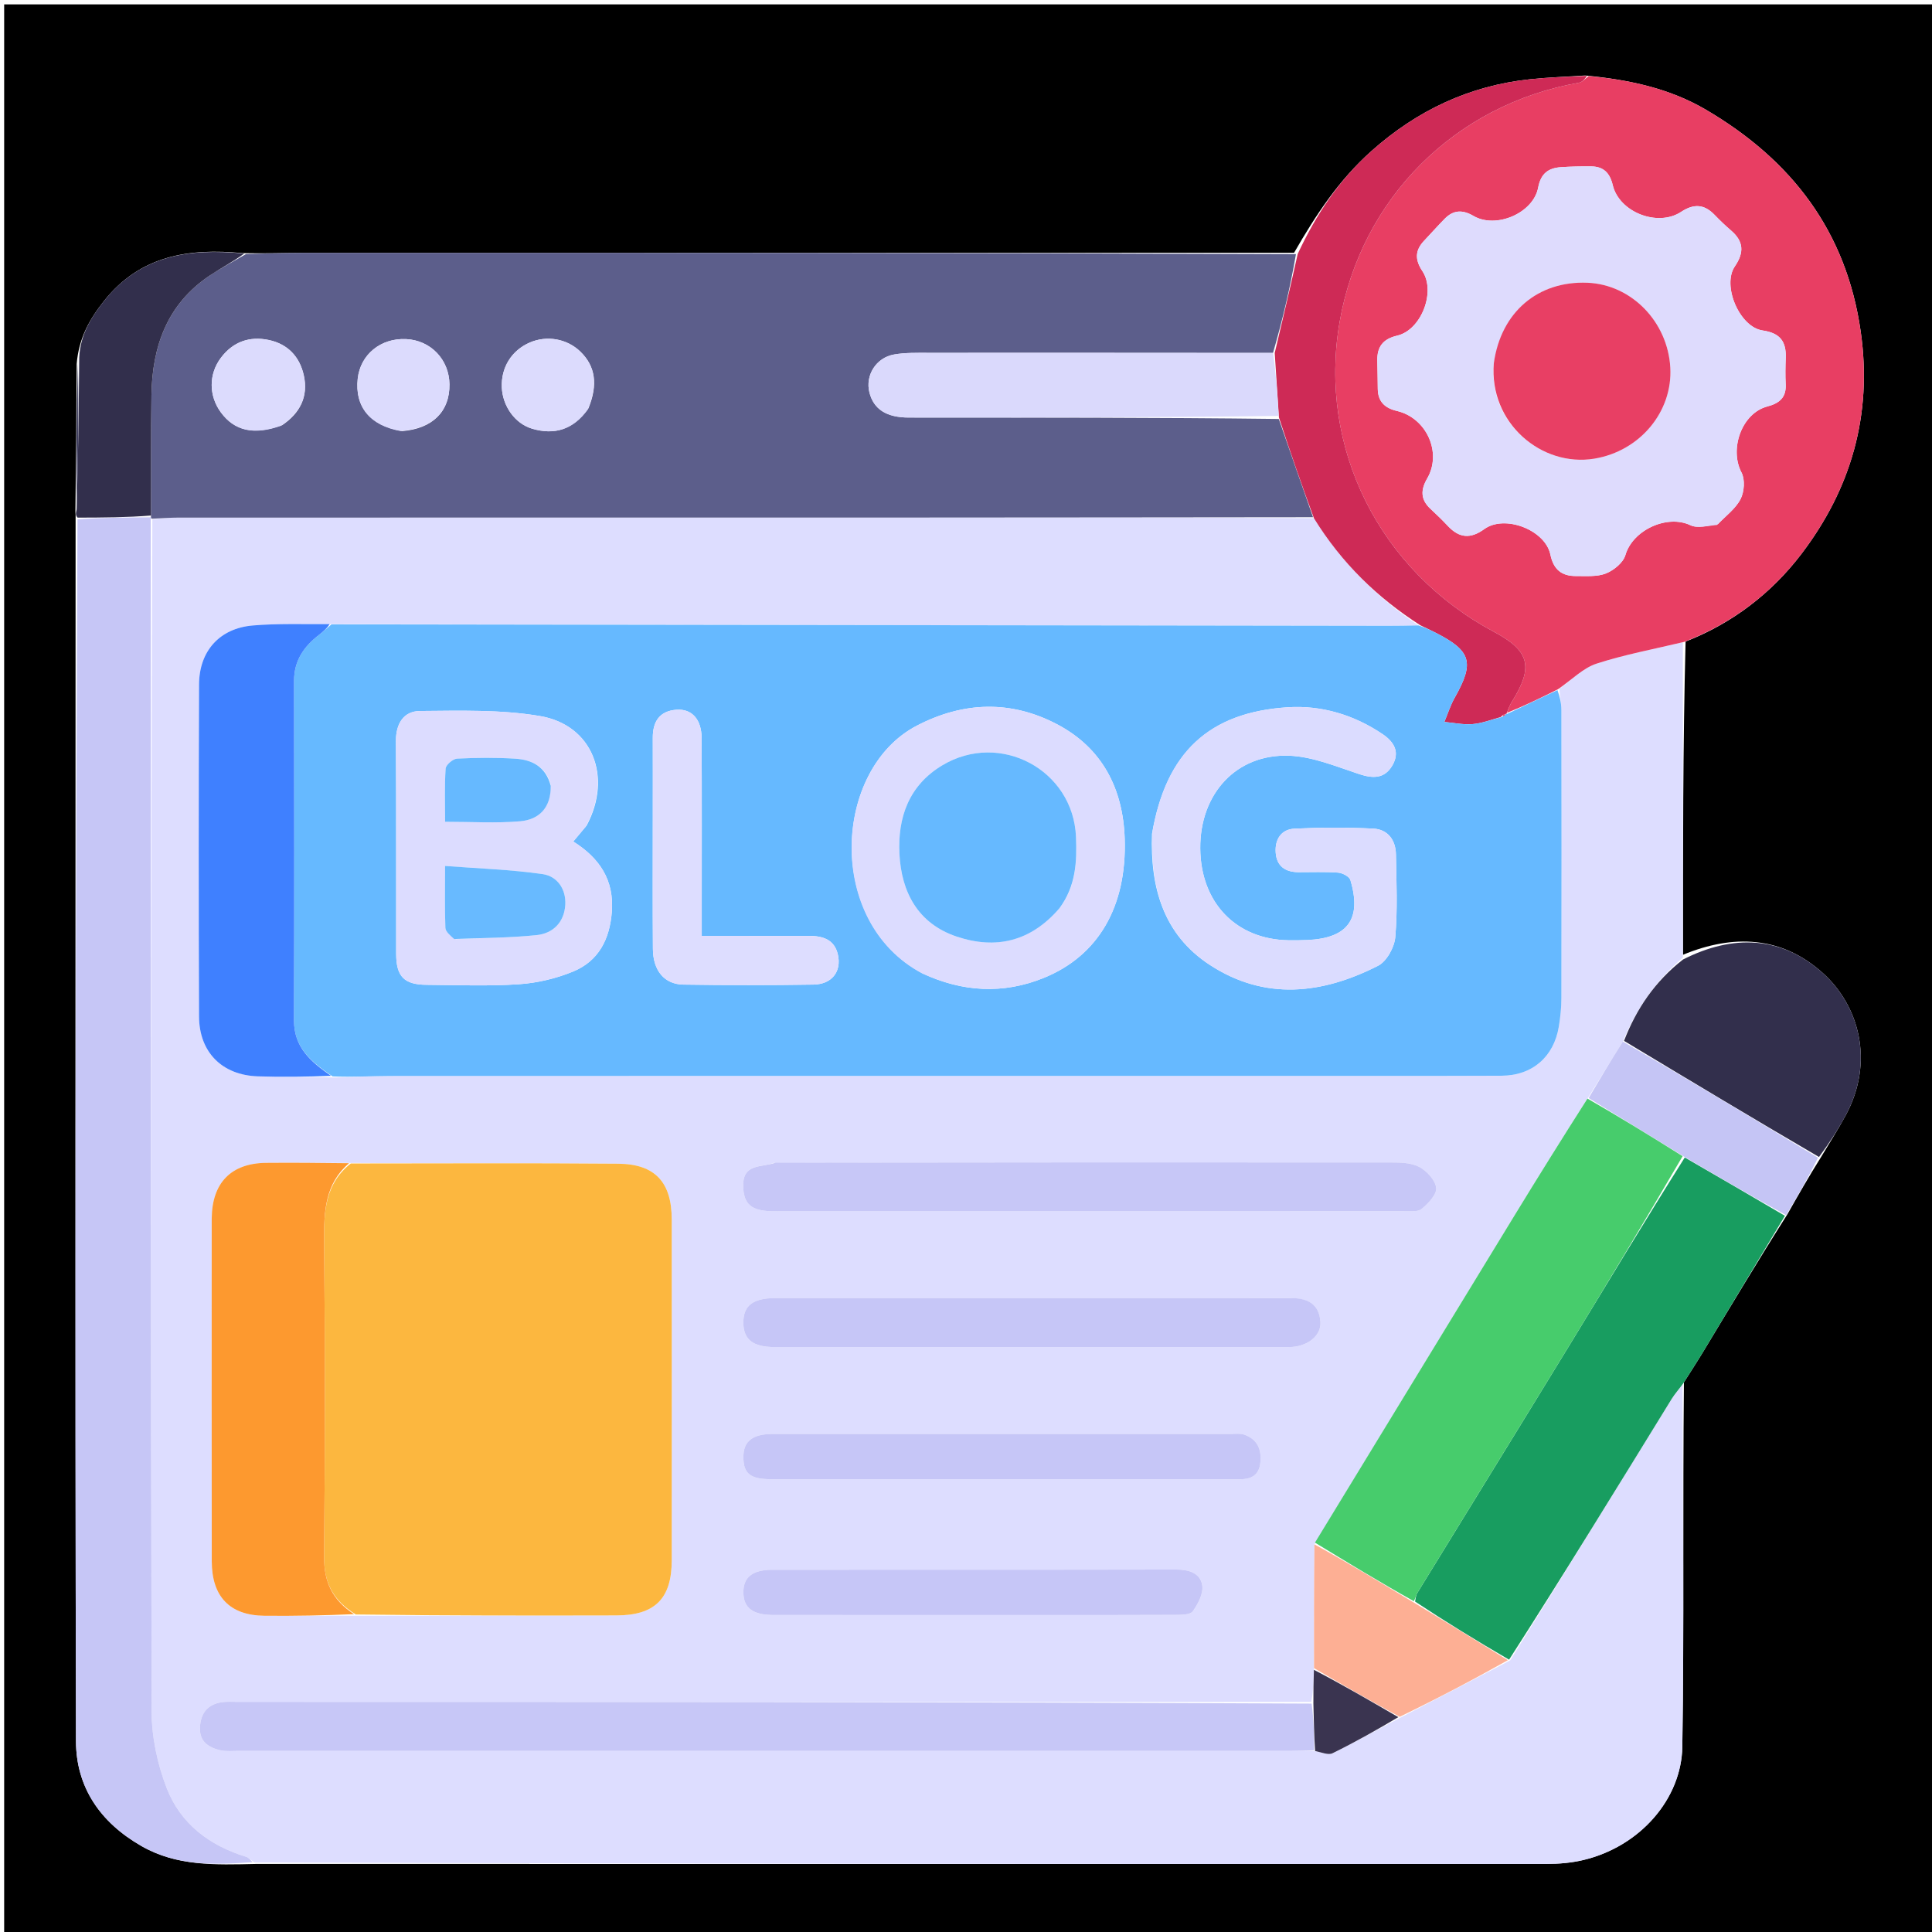 <svg version="1.1" id="Layer_1" xmlns="http://www.w3.org/2000/svg" xmlns:xlink="http://www.w3.org/1999/xlink" x="0px" y="0px"
	 width="100%" viewBox="0 0 512 512" enable-background="new 0 0 512 512" xml:space="preserve">
<path fill="#000000" opacity="1" stroke="none" 
	d="
M513,177 
	C513,289.306 513,401.112 513,512.959 
	C342.402,512.959 171.805,512.959 1.103,512.959 
	C1.103,342.444 1.103,171.888 1.103,1.166 
	C171.667,1.166 342.333,1.166 513,1.166 
	C513,59.529 513,118.014 513,177 
M19.985,135.673 
	C20.027,136.168 20.069,136.663 20.034,138.073 
	C20.018,245.849 19.891,353.626 20.137,461.401 
	C20.165,473.613 26.541,482.953 37.471,489.213 
	C46.867,494.594 56.875,494.218 67.946,493.964 
	C181.93,493.977 295.915,493.997 409.9,493.959 
	C413.129,493.957 416.439,493.672 419.571,492.93 
	C434.675,489.349 445.615,476.687 445.83,462.891 
	C446.33,430.906 445.927,398.906 446.258,366.33 
	C447.99,363.584 449.77,360.866 451.446,358.086 
	C458.655,346.134 465.833,334.164 473.654,321.833 
	C476.456,316.888 479.258,311.944 482.61,306.611 
	C484.8,302.92 487.123,299.301 489.157,295.526 
	C496.748,281.432 492.752,266.582 483.071,257.871 
	C472.113,248.012 459.286,247.544 446.014,253.021 
	C445.999,225.411 445.985,197.801 446.699,170.015 
	C459.125,165.176 469.522,157.15 477.397,146.799 
	C490.513,129.56 496.246,109.978 493.117,87.939 
	C489.326,61.228 474.736,42.377 452.111,29.086 
	C442.594,23.495 431.96,21.147 420.104,20.01 
	C415.193,20.335 410.265,20.495 405.375,21.016 
	C389.3,22.73 375.409,29.35 363.398,40.066 
	C354.945,47.608 348.775,56.811 342.945,66.985 
	C255.355,66.991 167.766,66.991 80.176,67.015 
	C75.183,67.017 70.189,67.214 64.252,67.081 
	C50.08,65.722 37.138,67.657 27.539,79.792 
	C23.722,84.616 20.884,89.604 20.324,96.465 
	C20.244,109.286 20.163,122.108 19.985,135.673 
z"/>
<path fill="#DDDDFF" opacity="1" stroke="none" 
	d="
M445.97,170.191 
	C445.985,197.801 445.999,225.411 445.963,253.807 
	C438.559,260.084 433.652,267.363 430.07,276.02 
	C426.839,281.13 423.922,286.06 420.698,291.136 
	C414.008,301.618 407.581,311.926 401.248,322.292 
	C383.637,351.12 366.065,379.971 348.339,409.275 
	C348.21,420.515 348.219,431.291 348.198,442.517 
	C348.102,445.651 348.035,448.336 347.501,451.019 
	C252.383,451.016 157.732,451.014 63.081,451.016 
	C61.582,451.016 60.053,450.891 58.591,451.137 
	C54.956,451.749 53.188,454.052 52.995,457.711 
	C52.793,461.524 55.217,463.089 58.338,463.826 
	C59.924,464.2 61.654,463.995 63.318,463.995 
	C156.303,464 249.288,464.001 342.273,463.993 
	C344.271,463.993 346.269,463.897 348.521,464.035 
	C350.242,464.395 352.012,465.18 353.126,464.632 
	C359.135,461.675 364.982,458.387 371.245,455.123 
	C381.03,450.076 390.453,445.12 400.203,440.023 
	C414.67,416.848 428.805,393.81 442.97,370.791 
	C443.815,369.419 444.911,368.202 445.891,366.912 
	C445.927,398.906 446.33,430.906 445.83,462.891 
	C445.615,476.687 434.675,489.349 419.571,492.93 
	C416.439,493.672 413.129,493.957 409.9,493.959 
	C295.915,493.997 181.93,493.977 67.387,493.56 
	C66.313,492.79 65.848,492.257 65.275,492.083 
	C55.512,489.126 47.811,483.286 44.159,473.823 
	C41.716,467.491 40.2,460.371 40.183,453.599 
	C39.922,348.362 39.974,243.125 40.376,137.665 
	C42.953,137.349 45.109,137.173 47.265,137.173 
	C112.535,137.158 177.805,137.171 243.076,137.157 
	C278.041,137.149 313.006,137.099 348.197,137.317 
	C355.505,149.172 364.983,158.397 375.898,165.742 
	C372.905,165.806 370.409,165.851 367.912,165.848 
	C274.552,165.724 181.192,165.595 87.382,165.4 
	C80.275,165.445 73.588,165.194 66.971,165.759 
	C58.194,166.508 52.782,172.531 52.748,181.41 
	C52.636,210.725 52.631,240.042 52.746,269.357 
	C52.783,278.866 58.859,284.926 68.329,285.242 
	C74.812,285.457 81.306,285.353 88.203,285.536 
	C93.587,285.493 98.563,285.145 103.54,285.143 
	C181.519,285.108 259.498,285.119 337.478,285.118 
	C357.639,285.117 377.8,285.16 397.961,285.078 
	C406.093,285.046 411.812,280.04 413.112,272.035 
	C413.51,269.582 413.783,267.079 413.787,264.598 
	C413.836,239.105 413.832,213.612 413.786,188.119 
	C413.782,186.332 413.33,184.546 413.27,182.499 
	C416.654,180.056 419.576,177.017 423.113,175.869 
	C430.561,173.451 438.332,172.025 445.97,170.191 
M94.952,428.2 
	C117.758,428.17 140.564,428.152 163.371,428.104 
	C173.551,428.083 178.008,423.66 178.015,413.528 
	C178.036,383.396 178.036,353.263 178.014,323.131 
	C178.007,313.352 173.625,308.481 163.868,308.397 
	C140.238,308.195 116.604,308.333 92.048,308.191 
	C84.886,308.177 77.725,308.096 70.565,308.165 
	C61.26,308.253 56.21,313.429 56.109,322.833 
	C56.087,324.831 56.104,326.83 56.104,328.829 
	C56.104,357.141 56.08,385.453 56.118,413.765 
	C56.131,423.133 60.889,428.092 70.059,428.194 
	C78.048,428.282 86.039,428.1 94.952,428.2 
M205.075,308.179 
	C201.835,309.447 196.894,308.24 196.956,314.19 
	C197.007,319.11 199.053,320.996 205.132,320.997 
	C260.739,321.004 316.345,321.006 371.952,320.98 
	C373.593,320.979 375.705,321.238 376.769,320.365 
	C378.511,318.935 380.797,316.536 380.601,314.8 
	C380.369,312.739 378.102,310.271 376.075,309.221 
	C373.866,308.077 370.92,308.062 368.295,308.06 
	C314.187,308.016 260.079,308.046 205.075,308.179 
M341.19,344.002 
	C295.925,344.003 250.66,343.993 205.394,344.014 
	C199.425,344.017 196.908,346.099 196.999,350.701 
	C197.085,355.016 199.572,356.982 205.301,356.985 
	C250.733,357.007 296.164,357.004 341.596,356.987 
	C346.362,356.986 350.151,354.055 349.931,350.389 
	C349.644,345.583 346.544,343.893 341.19,344.002 
M289.5,392.016 
	C302.484,392.014 315.467,391.994 328.451,392.024 
	C331.504,392.031 333.619,391.058 333.996,387.675 
	C334.393,384.103 333.224,381.413 329.716,380.185 
	C328.666,379.818 327.407,380.006 326.245,380.006 
	C285.795,379.999 245.346,379.995 204.897,380.006 
	C199.457,380.007 197.028,381.905 197.007,386.045 
	C196.984,390.568 198.797,392.011 204.605,392.012 
	C232.57,392.019 260.535,392.016 289.5,392.016 
M273.5,428.001 
	C286.152,428.001 298.805,428.032 311.457,427.962 
	C313.059,427.953 315.424,427.957 316.099,427.006 
	C317.489,425.048 318.939,422.3 318.608,420.147 
	C318.102,416.854 315.051,415.937 311.665,415.944 
	C276.039,416.02 240.413,415.984 204.787,415.998 
	C199.377,416 196.923,417.984 197.007,422.141 
	C197.088,426.18 199.55,427.994 205.077,427.997 
	C227.551,428.008 250.026,428.001 273.5,428.001 
z"/>
<path fill="#5C5E8B" opacity="1" stroke="none" 
	d="
M347.972,137.068 
	C313.006,137.099 278.041,137.149 243.076,137.157 
	C177.805,137.171 112.535,137.158 47.265,137.173 
	C45.109,137.173 42.953,137.349 40.374,137.466 
	C39.951,137.49 39.975,137.092 40.021,136.618 
	C40.079,125.675 39.976,115.204 40.135,104.737 
	C40.332,91.81 44.289,80.584 55.567,73.039 
	C58.666,70.967 61.98,69.217 65.196,67.32 
	C70.189,67.214 75.183,67.017 80.176,67.015 
	C167.766,66.991 255.355,66.991 343.444,67.338 
	C341.901,76.308 339.857,84.927 337.357,93.531 
	C306.572,93.508 276.244,93.487 245.916,93.506 
	C242.924,93.507 239.879,93.432 236.955,93.941 
	C232.145,94.778 229.256,99.5 230.406,104.015 
	C231.525,108.409 234.861,110.65 240.839,110.653 
	C273.499,110.673 306.16,110.634 338.897,111.031 
	C341.972,119.988 344.972,128.528 347.972,137.068 
M155.942,108.216 
	C158.509,101.943 157.805,97.042 153.78,93.16 
	C150.25,89.754 144.916,88.809 140.375,90.783 
	C135.569,92.872 132.758,97.395 132.988,102.669 
	C133.202,107.579 136.423,112.257 141.042,113.614 
	C146.849,115.321 151.869,113.964 155.942,108.216 
M74.798,112.662 
	C79.522,109.474 81.757,105.099 80.506,99.447 
	C79.412,94.509 76.239,91.161 71.244,90.106 
	C66.118,89.024 61.716,90.566 58.502,94.875 
	C55.283,99.193 55.311,104.875 58.515,109.257 
	C62.108,114.17 67.24,115.41 74.798,112.662 
M106.58,114.247 
	C114.614,113.616 119.205,109.068 119.112,101.832 
	C119.028,95.272 114.126,90.167 107.62,89.864 
	C100.885,89.551 95.501,93.957 94.8,100.357 
	C93.99,107.739 97.987,112.801 106.58,114.247 
z"/>
<path fill="#E83E63" opacity="1" stroke="none" 
	d="
M446.335,170.103 
	C438.332,172.025 430.561,173.451 423.113,175.869 
	C419.576,177.017 416.654,180.056 412.925,182.63 
	C408.039,185.102 403.681,187.182 399.356,188.909 
	C399.826,187.663 400.19,186.724 400.714,185.885 
	C406.443,176.709 405.362,172.479 395.977,167.476 
	C365.517,151.236 349.241,118.616 355.009,85.367 
	C360.696,52.59 385.645,27.677 418.444,21.923 
	C419.378,21.759 420.168,20.772 421.025,20.169 
	C431.96,21.147 442.594,23.495 452.111,29.086 
	C474.736,42.377 489.326,61.228 493.117,87.939 
	C496.246,109.978 490.513,129.56 477.397,146.799 
	C469.522,157.15 459.125,165.176 446.335,170.103 
M455.29,138.894 
	C457.342,136.715 459.95,134.823 461.264,132.265 
	C462.258,130.33 462.49,127.079 461.516,125.226 
	C458.23,118.975 461.6,109.488 468.375,107.712 
	C471.521,106.888 473.4,105.367 473.225,101.863 
	C473.108,99.539 473.145,97.201 473.235,94.874 
	C473.405,90.541 471.786,88.254 467.101,87.576 
	C460.991,86.692 456.298,75.672 459.742,70.61 
	C462.288,66.869 462.089,63.939 458.703,61.047 
	C457.186,59.752 455.747,58.356 454.36,56.921 
	C451.602,54.068 448.865,53.947 445.499,56.157 
	C439.297,60.229 429.105,56.243 427.393,49.064 
	C426.599,45.735 424.894,44.115 421.605,44.098 
	C418.944,44.084 416.276,44.12 413.624,44.308 
	C410.288,44.544 408.325,46.014 407.631,49.708 
	C406.36,56.477 396.459,60.723 390.486,57.224 
	C387.585,55.525 385.161,55.623 382.853,57.983 
	C380.992,59.886 379.216,61.871 377.392,63.809 
	C374.98,66.37 374.941,68.829 376.949,71.846 
	C380.59,77.314 376.628,87.465 370.291,88.941 
	C366.523,89.818 364.914,91.876 365.008,95.58 
	C365.072,98.077 365.086,100.574 365.126,103.071 
	C365.18,106.424 366.988,108.152 370.175,108.896 
	C378.054,110.735 382.217,119.954 378.216,126.814 
	C376.447,129.846 376.452,132.404 379.094,134.852 
	C380.68,136.323 382.236,137.833 383.719,139.408 
	C386.718,142.593 389.669,142.883 393.362,140.209 
	C398.759,136.301 409.502,140.421 410.864,146.952 
	C411.709,151.007 413.911,152.689 417.72,152.657 
	C420.374,152.634 423.256,152.897 425.608,151.959 
	C427.688,151.13 430.169,149.105 430.746,147.109 
	C432.656,140.498 441.77,136.245 447.989,139.193 
	C449.845,140.073 452.462,139.347 455.29,138.894 
z"/>
<path fill="#C6C6F6" opacity="1" stroke="none" 
	d="
M39.953,137.689 
	C39.974,243.125 39.922,348.362 40.183,453.599 
	C40.2,460.371 41.716,467.491 44.159,473.823 
	C47.811,483.286 55.512,489.126 65.275,492.083 
	C65.848,492.257 66.313,492.79 66.924,493.492 
	C56.875,494.218 46.867,494.594 37.471,489.213 
	C26.541,482.953 20.165,473.613 20.137,461.401 
	C19.891,353.626 20.018,245.849 20.534,137.636 
	C27.347,137.164 33.661,137.128 39.975,137.092 
	C39.975,137.092 39.951,137.49 39.953,137.689 
z"/>
<path fill="#189D60" opacity="1" stroke="none" 
	d="
M446.075,366.621 
	C444.911,368.202 443.815,369.419 442.97,370.791 
	C428.805,393.81 414.67,416.848 399.923,439.83 
	C391.207,434.778 383.098,429.777 375.003,424.423 
	C375.197,423.438 375.245,422.726 375.576,422.188 
	C388.938,400.407 402.369,378.668 415.698,356.867 
	C425.909,340.166 435.997,323.389 446.483,306.745 
	C455.559,311.963 464.291,317.082 473.022,322.2 
	C465.833,334.164 458.655,346.134 451.446,358.086 
	C449.77,360.866 447.99,363.584 446.075,366.621 
z"/>
<path fill="#CE2A56" opacity="1" stroke="none" 
	d="
M420.565,20.09 
	C420.168,20.772 419.378,21.759 418.444,21.923 
	C385.645,27.677 360.696,52.59 355.009,85.367 
	C349.241,118.616 365.517,151.236 395.977,167.476 
	C405.362,172.479 406.443,176.709 400.714,185.885 
	C400.19,186.724 399.826,187.663 399.324,188.895 
	C399.261,189.234 399.243,189.168 399.004,189.196 
	C398.447,189.335 398.208,189.537 397.704,190.023 
	C394.968,190.807 392.598,191.719 390.173,191.902 
	C387.734,192.087 385.24,191.546 382.77,191.323 
	C383.672,189.174 384.371,186.911 385.511,184.896 
	C390.796,175.549 389.939,172.513 380.394,167.65 
	C379.072,166.977 377.728,166.349 376.394,165.7 
	C364.983,158.397 355.505,149.172 348.197,137.317 
	C344.972,128.528 341.972,119.988 338.932,110.638 
	C338.533,104.401 338.173,98.973 337.814,93.545 
	C339.857,84.927 341.901,76.308 343.904,67.31 
	C348.775,56.811 354.945,47.608 363.398,40.066 
	C375.409,29.35 389.3,22.73 405.375,21.016 
	C410.265,20.495 415.193,20.335 420.565,20.09 
z"/>
<path fill="#322F4C" opacity="1" stroke="none" 
	d="
M430.383,275.838 
	C433.652,267.363 438.559,260.084 446.033,254.268 
	C459.286,247.544 472.113,248.012 483.071,257.871 
	C492.752,266.582 496.748,281.432 489.157,295.526 
	C487.123,299.301 484.8,302.92 482.053,306.611 
	C464.458,296.354 447.421,286.096 430.383,275.838 
z"/>
<path fill="#322F4C" opacity="1" stroke="none" 
	d="
M40.021,136.618 
	C33.661,137.128 27.347,137.164 20.573,137.179 
	C20.069,136.663 20.027,136.168 20.301,134.995 
	C20.739,121.514 20.861,108.711 20.982,95.908 
	C20.884,89.604 23.722,84.616 27.539,79.792 
	C37.138,67.657 50.08,65.722 64.724,67.2 
	C61.98,69.217 58.666,70.967 55.567,73.039 
	C44.289,80.584 40.332,91.81 40.135,104.737 
	C39.976,115.204 40.079,125.675 40.021,136.618 
z"/>
<path fill="#C5C5F5" opacity="1" stroke="none" 
	d="
M430.07,276.02 
	C447.421,286.096 464.458,296.354 481.778,306.805 
	C479.258,311.944 476.456,316.888 473.338,322.017 
	C464.291,317.082 455.559,311.963 446.26,306.502 
	C437.464,301.102 429.234,296.046 421.005,290.989 
	C423.922,286.06 426.839,281.13 430.07,276.02 
z"/>
<path fill="#403F61" opacity="1" stroke="none" 
	d="
M20.653,96.187 
	C20.861,108.711 20.739,121.514 20.35,134.623 
	C20.163,122.108 20.244,109.286 20.653,96.187 
z"/>
<path fill="#66B9FF" opacity="1" stroke="none" 
	d="
M375.898,165.742 
	C377.728,166.349 379.072,166.977 380.394,167.65 
	C389.939,172.513 390.796,175.549 385.511,184.896 
	C384.371,186.911 383.672,189.174 382.77,191.323 
	C385.24,191.546 387.734,192.087 390.173,191.902 
	C392.598,191.719 394.968,190.807 397.959,190.03 
	C398.785,189.62 399.014,189.394 399.243,189.168 
	C399.243,189.168 399.261,189.234 399.293,189.248 
	C403.681,187.182 408.039,185.102 412.741,182.891 
	C413.33,184.546 413.782,186.332 413.786,188.119 
	C413.832,213.612 413.836,239.105 413.787,264.598 
	C413.783,267.079 413.51,269.582 413.112,272.035 
	C411.812,280.04 406.093,285.046 397.961,285.078 
	C377.8,285.16 357.639,285.117 337.478,285.118 
	C259.498,285.119 181.519,285.108 103.54,285.143 
	C98.563,285.145 93.587,285.493 88.141,285.256 
	C82.378,281.391 77.883,277.584 77.908,270.369 
	C78.012,240.385 77.977,210.401 77.928,180.416 
	C77.92,175.06 80.557,171.315 84.57,168.222 
	C85.696,167.354 86.747,166.388 87.833,165.467 
	C181.192,165.595 274.552,165.724 367.912,165.848 
	C370.409,165.851 372.905,165.806 375.898,165.742 
M155.478,218.75 
	C162.367,205.891 157.023,192.11 143.08,189.756 
	C132.7,188.003 121.91,188.347 111.307,188.422 
	C106.976,188.452 104.901,191.768 104.929,196.392 
	C105.044,215.191 104.95,233.991 104.991,252.79 
	C105.004,258.803 107.115,260.94 113.047,260.985 
	C121.198,261.047 129.377,261.38 137.492,260.834 
	C142.362,260.506 147.378,259.32 151.892,257.459 
	C158.637,254.678 161.583,248.915 162.139,241.652 
	C162.783,233.237 158.915,227.406 151.917,223.011 
	C153.138,221.569 154.083,220.452 155.478,218.75 
M305.288,220.985 
	C304.79,235.056 308.218,247.63 320.649,255.732 
	C335.254,265.252 350.442,263.45 365.197,255.94 
	C367.484,254.777 369.532,251.055 369.765,248.35 
	C370.392,241.079 370.073,233.717 369.937,226.394 
	C369.866,222.593 367.753,219.783 363.945,219.592 
	C356.993,219.243 350,219.27 343.046,219.604 
	C339.549,219.771 337.839,222.437 338.071,225.905 
	C338.314,229.531 340.603,231.123 344.113,231.137 
	C347.609,231.151 351.118,230.988 354.594,231.252 
	C355.763,231.341 357.584,232.284 357.862,233.21 
	C360.95,243.506 357.214,248.632 346.496,249.116 
	C344.834,249.191 343.167,249.208 341.503,249.183 
	C327.557,248.972 318.178,239.214 318.079,224.829 
	C317.979,210.36 327.633,199.721 341.696,200.272 
	C347.932,200.516 354.141,203.153 360.216,205.147 
	C363.842,206.337 366.866,206.388 368.926,202.957 
	C371.053,199.415 369.569,196.687 366.359,194.525 
	C358.78,189.42 350.218,186.876 341.337,187.43 
	C320.347,188.738 308.998,199.489 305.288,220.985 
M244.621,258.034 
	C255.097,262.898 265.807,263.518 276.533,259.187 
	C291.061,253.321 298.656,240.269 298.057,222.224 
	C297.618,208.982 292.097,198.249 280.196,191.973 
	C267.954,185.517 255.337,185.883 242.973,192.309 
	C220.765,203.852 218.641,244.282 244.621,258.034 
M172.999,216.5 
	C173,228.155 172.942,239.811 173.027,251.465 
	C173.069,257.213 176.054,260.852 181.108,260.928 
	C192.594,261.102 204.086,261.109 215.572,260.926 
	C220.483,260.848 223.065,257.434 222.043,252.959 
	C221.123,248.931 217.997,248.031 214.416,248.023 
	C205.141,248.004 195.866,248.017 185.967,248.017 
	C185.967,245.628 185.967,243.85 185.967,242.072 
	C185.966,226.587 186.009,211.102 185.938,195.618 
	C185.916,190.647 183.364,187.795 179.277,188.087 
	C174.779,188.409 172.981,191.232 172.996,195.52 
	C173.021,202.18 173.001,208.84 172.999,216.5 
z"/>
<path fill="#FCB73F" opacity="1" stroke="none" 
	d="
M92.972,308.333 
	C116.604,308.333 140.238,308.195 163.868,308.397 
	C173.625,308.481 178.007,313.352 178.014,323.131 
	C178.036,353.263 178.036,383.396 178.015,413.528 
	C178.008,423.66 173.551,428.083 163.371,428.104 
	C140.564,428.152 117.758,428.17 94.29,427.849 
	C88.078,424.032 85.828,419.215 85.891,412.509 
	C86.153,384.611 86.167,356.707 85.895,328.809 
	C85.819,320.925 86.198,313.643 92.972,308.333 
z"/>
<path fill="#47CC6C" opacity="1" stroke="none" 
	d="
M420.698,291.136 
	C429.234,296.046 437.464,301.102 445.916,306.402 
	C435.997,323.389 425.909,340.166 415.698,356.867 
	C402.369,378.668 388.938,400.407 375.576,422.188 
	C375.245,422.726 375.197,423.438 374.686,424.333 
	C365.729,419.336 357.103,414.075 348.478,408.813 
	C366.065,379.971 383.637,351.12 401.248,322.292 
	C407.581,311.926 414.008,301.618 420.698,291.136 
z"/>
<path fill="#C7C7F7" opacity="1" stroke="none" 
	d="
M348.267,463.845 
	C346.269,463.897 344.271,463.993 342.273,463.993 
	C249.288,464.001 156.303,464 63.318,463.995 
	C61.654,463.995 59.924,464.2 58.338,463.826 
	C55.217,463.089 52.793,461.524 52.995,457.711 
	C53.188,454.052 54.956,451.749 58.591,451.137 
	C60.053,450.891 61.582,451.016 63.081,451.016 
	C157.732,451.014 252.383,451.016 347.593,451.471 
	C348.19,455.898 348.228,459.871 348.267,463.845 
z"/>
<path fill="#FD992F" opacity="1" stroke="none" 
	d="
M92.51,308.262 
	C86.198,313.643 85.819,320.925 85.895,328.809 
	C86.167,356.707 86.153,384.611 85.891,412.509 
	C85.828,419.215 88.078,424.032 93.828,427.768 
	C86.039,428.1 78.048,428.282 70.059,428.194 
	C60.889,428.092 56.131,423.133 56.118,413.765 
	C56.08,385.453 56.104,357.141 56.104,328.829 
	C56.104,326.83 56.087,324.831 56.109,322.833 
	C56.21,313.429 61.26,308.253 70.565,308.165 
	C77.725,308.096 84.886,308.177 92.51,308.262 
z"/>
<path fill="#3F80FF" opacity="1" stroke="none" 
	d="
M87.382,165.4 
	C86.747,166.388 85.696,167.354 84.57,168.222 
	C80.557,171.315 77.92,175.06 77.928,180.416 
	C77.977,210.401 78.012,240.385 77.908,270.369 
	C77.883,277.584 82.378,281.391 87.733,285.111 
	C81.306,285.353 74.812,285.457 68.329,285.242 
	C58.859,284.926 52.783,278.866 52.746,269.357 
	C52.631,240.042 52.636,210.725 52.748,181.41 
	C52.782,172.531 58.194,166.508 66.971,165.759 
	C73.588,165.194 80.275,165.445 87.382,165.4 
z"/>
<path fill="#C7C7F7" opacity="1" stroke="none" 
	d="
M205.523,308.12 
	C260.079,308.046 314.187,308.016 368.295,308.06 
	C370.92,308.062 373.866,308.077 376.075,309.221 
	C378.102,310.271 380.369,312.739 380.601,314.8 
	C380.797,316.536 378.511,318.935 376.769,320.365 
	C375.705,321.238 373.593,320.979 371.952,320.98 
	C316.345,321.006 260.739,321.004 205.132,320.997 
	C199.053,320.996 197.007,319.11 196.956,314.19 
	C196.894,308.24 201.835,309.447 205.523,308.12 
z"/>
<path fill="#C6C6F7" opacity="1" stroke="none" 
	d="
M341.648,344.003 
	C346.544,343.893 349.644,345.583 349.931,350.389 
	C350.151,354.055 346.362,356.986 341.596,356.987 
	C296.164,357.004 250.733,357.007 205.301,356.985 
	C199.572,356.982 197.085,355.016 196.999,350.701 
	C196.908,346.099 199.425,344.017 205.394,344.014 
	C250.66,343.993 295.925,344.003 341.648,344.003 
z"/>
<path fill="#C6C6F7" opacity="1" stroke="none" 
	d="
M289,392.016 
	C260.535,392.016 232.57,392.019 204.605,392.012 
	C198.797,392.011 196.984,390.568 197.007,386.045 
	C197.028,381.905 199.457,380.007 204.897,380.006 
	C245.346,379.995 285.795,379.999 326.245,380.006 
	C327.407,380.006 328.666,379.818 329.716,380.185 
	C333.224,381.413 334.393,384.103 333.996,387.675 
	C333.619,391.058 331.504,392.031 328.451,392.024 
	C315.467,391.994 302.484,392.014 289,392.016 
z"/>
<path fill="#C6C6F7" opacity="1" stroke="none" 
	d="
M273,428.001 
	C250.026,428.001 227.551,428.008 205.077,427.997 
	C199.55,427.994 197.088,426.18 197.007,422.141 
	C196.923,417.984 199.377,416 204.787,415.998 
	C240.413,415.984 276.039,416.02 311.665,415.944 
	C315.051,415.937 318.102,416.854 318.608,420.147 
	C318.939,422.3 317.489,425.048 316.099,427.006 
	C315.424,427.957 313.059,427.953 311.457,427.962 
	C298.805,428.032 286.152,428.001 273,428.001 
z"/>
<path fill="#FDAF94" opacity="1" stroke="none" 
	d="
M348.339,409.275 
	C357.103,414.075 365.729,419.336 374.672,424.688 
	C383.098,429.777 391.207,434.778 399.597,439.971 
	C390.453,445.12 381.03,450.076 370.931,454.969 
	C362.913,450.626 355.57,446.347 348.228,442.068 
	C348.219,431.291 348.21,420.515 348.339,409.275 
z"/>
<path fill="#3A3450" opacity="1" stroke="none" 
	d="
M348.198,442.517 
	C355.57,446.347 362.913,450.626 370.57,455.06 
	C364.982,458.387 359.135,461.675 353.126,464.632 
	C352.012,465.18 350.242,464.395 348.521,464.035 
	C348.228,459.871 348.19,455.898 348.059,451.472 
	C348.035,448.336 348.102,445.651 348.198,442.517 
z"/>
<path fill="#DAD9FC" opacity="1" stroke="none" 
	d="
M337.357,93.531 
	C338.173,98.973 338.533,104.401 338.857,110.222 
	C306.16,110.634 273.499,110.673 240.839,110.653 
	C234.861,110.65 231.525,108.409 230.406,104.015 
	C229.256,99.5 232.145,94.778 236.955,93.941 
	C239.879,93.432 242.924,93.507 245.916,93.506 
	C276.244,93.487 306.572,93.508 337.357,93.531 
z"/>
<path fill="#DCDBFD" opacity="1" stroke="none" 
	d="
M155.751,108.542 
	C151.869,113.964 146.849,115.321 141.042,113.614 
	C136.423,112.257 133.202,107.579 132.988,102.669 
	C132.758,97.395 135.569,92.872 140.375,90.783 
	C144.916,88.809 150.25,89.754 153.78,93.16 
	C157.805,97.042 158.509,101.943 155.751,108.542 
z"/>
<path fill="#DCDBFD" opacity="1" stroke="none" 
	d="
M74.441,112.84 
	C67.24,115.41 62.108,114.17 58.515,109.257 
	C55.311,104.875 55.283,99.193 58.502,94.875 
	C61.716,90.566 66.118,89.024 71.244,90.106 
	C76.239,91.161 79.412,94.509 80.506,99.447 
	C81.757,105.099 79.522,109.474 74.441,112.84 
z"/>
<path fill="#DCDBFD" opacity="1" stroke="none" 
	d="
M106.154,114.223 
	C97.987,112.801 93.99,107.739 94.8,100.357 
	C95.501,93.957 100.885,89.551 107.62,89.864 
	C114.126,90.167 119.028,95.272 119.112,101.832 
	C119.205,109.068 114.614,113.616 106.154,114.223 
z"/>
<path fill="#DEDBFD" opacity="1" stroke="none" 
	d="
M455.01,139.125 
	C452.462,139.347 449.845,140.073 447.989,139.193 
	C441.77,136.245 432.656,140.498 430.746,147.109 
	C430.169,149.105 427.688,151.13 425.608,151.959 
	C423.256,152.897 420.374,152.634 417.72,152.657 
	C413.911,152.689 411.709,151.007 410.864,146.952 
	C409.502,140.421 398.759,136.301 393.362,140.209 
	C389.669,142.883 386.718,142.593 383.719,139.408 
	C382.236,137.833 380.68,136.323 379.094,134.852 
	C376.452,132.404 376.447,129.846 378.216,126.814 
	C382.217,119.954 378.054,110.735 370.175,108.896 
	C366.988,108.152 365.18,106.424 365.126,103.071 
	C365.086,100.574 365.072,98.077 365.008,95.58 
	C364.914,91.876 366.523,89.818 370.291,88.941 
	C376.628,87.465 380.59,77.314 376.949,71.846 
	C374.941,68.829 374.98,66.37 377.392,63.809 
	C379.216,61.871 380.992,59.886 382.853,57.983 
	C385.161,55.623 387.585,55.525 390.486,57.224 
	C396.459,60.723 406.36,56.477 407.631,49.708 
	C408.325,46.014 410.288,44.544 413.624,44.308 
	C416.276,44.12 418.944,44.084 421.605,44.098 
	C424.894,44.115 426.599,45.735 427.393,49.064 
	C429.105,56.243 439.297,60.229 445.499,56.157 
	C448.865,53.947 451.602,54.068 454.36,56.921 
	C455.747,58.356 457.186,59.752 458.703,61.047 
	C462.089,63.939 462.288,66.869 459.742,70.61 
	C456.298,75.672 460.991,86.692 467.101,87.576 
	C471.786,88.254 473.405,90.541 473.235,94.874 
	C473.145,97.201 473.108,99.539 473.225,101.863 
	C473.4,105.367 471.521,106.888 468.375,107.712 
	C461.6,109.488 458.23,118.975 461.516,125.226 
	C462.49,127.079 462.258,130.33 461.264,132.265 
	C459.95,134.823 457.342,136.715 455.01,139.125 
M395.857,96.673 
	C394.546,112.174 408.612,123.849 422.503,121.554 
	C434.672,119.544 443.312,109.039 442.648,97.4 
	C441.955,85.247 432.353,75.412 420.71,74.93 
	C407.616,74.387 397.774,82.664 395.857,96.673 
z"/>
<path fill="#E83E63" opacity="1" stroke="none" 
	d="
M399.004,189.196 
	C399.014,189.394 398.785,189.62 398.301,189.839 
	C398.208,189.537 398.447,189.335 399.004,189.196 
z"/>
<path fill="#DCDCFF" opacity="1" stroke="none" 
	d="
M155.253,219.042 
	C154.083,220.452 153.138,221.569 151.917,223.011 
	C158.915,227.406 162.783,233.237 162.139,241.652 
	C161.583,248.915 158.637,254.678 151.892,257.459 
	C147.378,259.32 142.362,260.506 137.492,260.834 
	C129.377,261.38 121.198,261.047 113.047,260.985 
	C107.115,260.94 105.004,258.803 104.991,252.79 
	C104.95,233.991 105.044,215.191 104.929,196.392 
	C104.901,191.768 106.976,188.452 111.307,188.422 
	C121.91,188.347 132.7,188.003 143.08,189.756 
	C157.023,192.11 162.367,205.891 155.253,219.042 
M120.824,248.874 
	C127.959,248.559 135.126,248.549 142.218,247.815 
	C146.571,247.364 149.522,244.409 149.807,239.81 
	C150.066,235.622 147.656,232.202 143.826,231.65 
	C135.414,230.439 126.866,230.17 117.945,229.483 
	C117.945,235.92 117.839,240.908 118.033,245.884 
	C118.073,246.885 119.25,247.841 120.824,248.874 
M145.93,207.864 
	C144.627,203.107 140.951,201.335 136.578,201.062 
	C131.448,200.742 126.276,200.789 121.142,201.048 
	C120.039,201.104 118.173,202.687 118.103,203.67 
	C117.777,208.244 117.958,212.854 117.958,217.779 
	C125.025,217.779 131.486,218.196 137.864,217.644 
	C142.812,217.216 146.014,214.121 145.93,207.864 
z"/>
<path fill="#DBDCFF" opacity="1" stroke="none" 
	d="
M305.394,220.562 
	C308.998,199.489 320.347,188.738 341.337,187.43 
	C350.218,186.876 358.78,189.42 366.359,194.525 
	C369.569,196.687 371.053,199.415 368.926,202.957 
	C366.866,206.388 363.842,206.337 360.216,205.147 
	C354.141,203.153 347.932,200.516 341.696,200.272 
	C327.633,199.721 317.979,210.36 318.079,224.829 
	C318.178,239.214 327.557,248.972 341.503,249.183 
	C343.167,249.208 344.834,249.191 346.496,249.116 
	C357.214,248.632 360.95,243.506 357.862,233.21 
	C357.584,232.284 355.763,231.341 354.594,231.252 
	C351.118,230.988 347.609,231.151 344.113,231.137 
	C340.603,231.123 338.314,229.531 338.071,225.905 
	C337.839,222.437 339.549,219.771 343.046,219.604 
	C350,219.27 356.993,219.243 363.945,219.592 
	C367.753,219.783 369.866,222.593 369.937,226.394 
	C370.073,233.717 370.392,241.079 369.765,248.35 
	C369.532,251.055 367.484,254.777 365.197,255.94 
	C350.442,263.45 335.254,265.252 320.649,255.732 
	C308.218,247.63 304.79,235.056 305.394,220.562 
z"/>
<path fill="#DCDCFF" opacity="1" stroke="none" 
	d="
M244.269,257.906 
	C218.641,244.282 220.765,203.852 242.973,192.309 
	C255.337,185.883 267.954,185.517 280.196,191.973 
	C292.097,198.249 297.618,208.982 298.057,222.224 
	C298.656,240.269 291.061,253.321 276.533,259.187 
	C265.807,263.518 255.097,262.898 244.269,257.906 
M281.01,240.381 
	C285.134,234.792 285.413,228.365 285.148,221.785 
	C284.434,204.017 265.005,193.629 249.692,202.831 
	C240.787,208.183 237.885,216.732 238.358,226.275 
	C238.859,236.374 243.233,244.758 253.537,248.209 
	C263.954,251.698 273.197,249.5 281.01,240.381 
z"/>
<path fill="#DDDDFF" opacity="1" stroke="none" 
	d="
M172.999,216 
	C173.001,208.84 173.021,202.18 172.996,195.52 
	C172.981,191.232 174.779,188.409 179.277,188.087 
	C183.364,187.795 185.916,190.647 185.938,195.618 
	C186.009,211.102 185.966,226.587 185.967,242.072 
	C185.967,243.85 185.967,245.628 185.967,248.017 
	C195.866,248.017 205.141,248.004 214.416,248.023 
	C217.997,248.031 221.123,248.931 222.043,252.959 
	C223.065,257.434 220.483,260.848 215.572,260.926 
	C204.086,261.109 192.594,261.102 181.108,260.928 
	C176.054,260.852 173.069,257.213 173.027,251.465 
	C172.942,239.811 173,228.155 172.999,216 
z"/>
<path fill="#E83F64" opacity="1" stroke="none" 
	d="
M395.883,96.229 
	C397.774,82.664 407.616,74.387 420.71,74.93 
	C432.353,75.412 441.955,85.247 442.648,97.4 
	C443.312,109.039 434.672,119.544 422.503,121.554 
	C408.612,123.849 394.546,112.174 395.883,96.229 
z"/>
<path fill="#68BAFF" opacity="1" stroke="none" 
	d="
M120.364,248.846 
	C119.25,247.841 118.073,246.885 118.033,245.884 
	C117.839,240.908 117.945,235.92 117.945,229.483 
	C126.866,230.17 135.414,230.439 143.826,231.65 
	C147.656,232.202 150.066,235.622 149.807,239.81 
	C149.522,244.409 146.571,247.364 142.218,247.815 
	C135.126,248.549 127.959,248.559 120.364,248.846 
z"/>
<path fill="#66B9FF" opacity="1" stroke="none" 
	d="
M145.954,208.256 
	C146.014,214.121 142.812,217.216 137.864,217.644 
	C131.486,218.196 125.025,217.779 117.958,217.779 
	C117.958,212.854 117.777,208.244 118.103,203.67 
	C118.173,202.687 120.039,201.104 121.142,201.048 
	C126.276,200.789 131.448,200.742 136.578,201.062 
	C140.951,201.335 144.627,203.107 145.954,208.256 
z"/>
<path fill="#66B9FF" opacity="1" stroke="none" 
	d="
M280.785,240.669 
	C273.197,249.5 263.954,251.698 253.537,248.209 
	C243.233,244.758 238.859,236.374 238.358,226.275 
	C237.885,216.732 240.787,208.183 249.692,202.831 
	C265.005,193.629 284.434,204.017 285.148,221.785 
	C285.413,228.365 285.134,234.792 280.785,240.669 
z"/>
</svg>